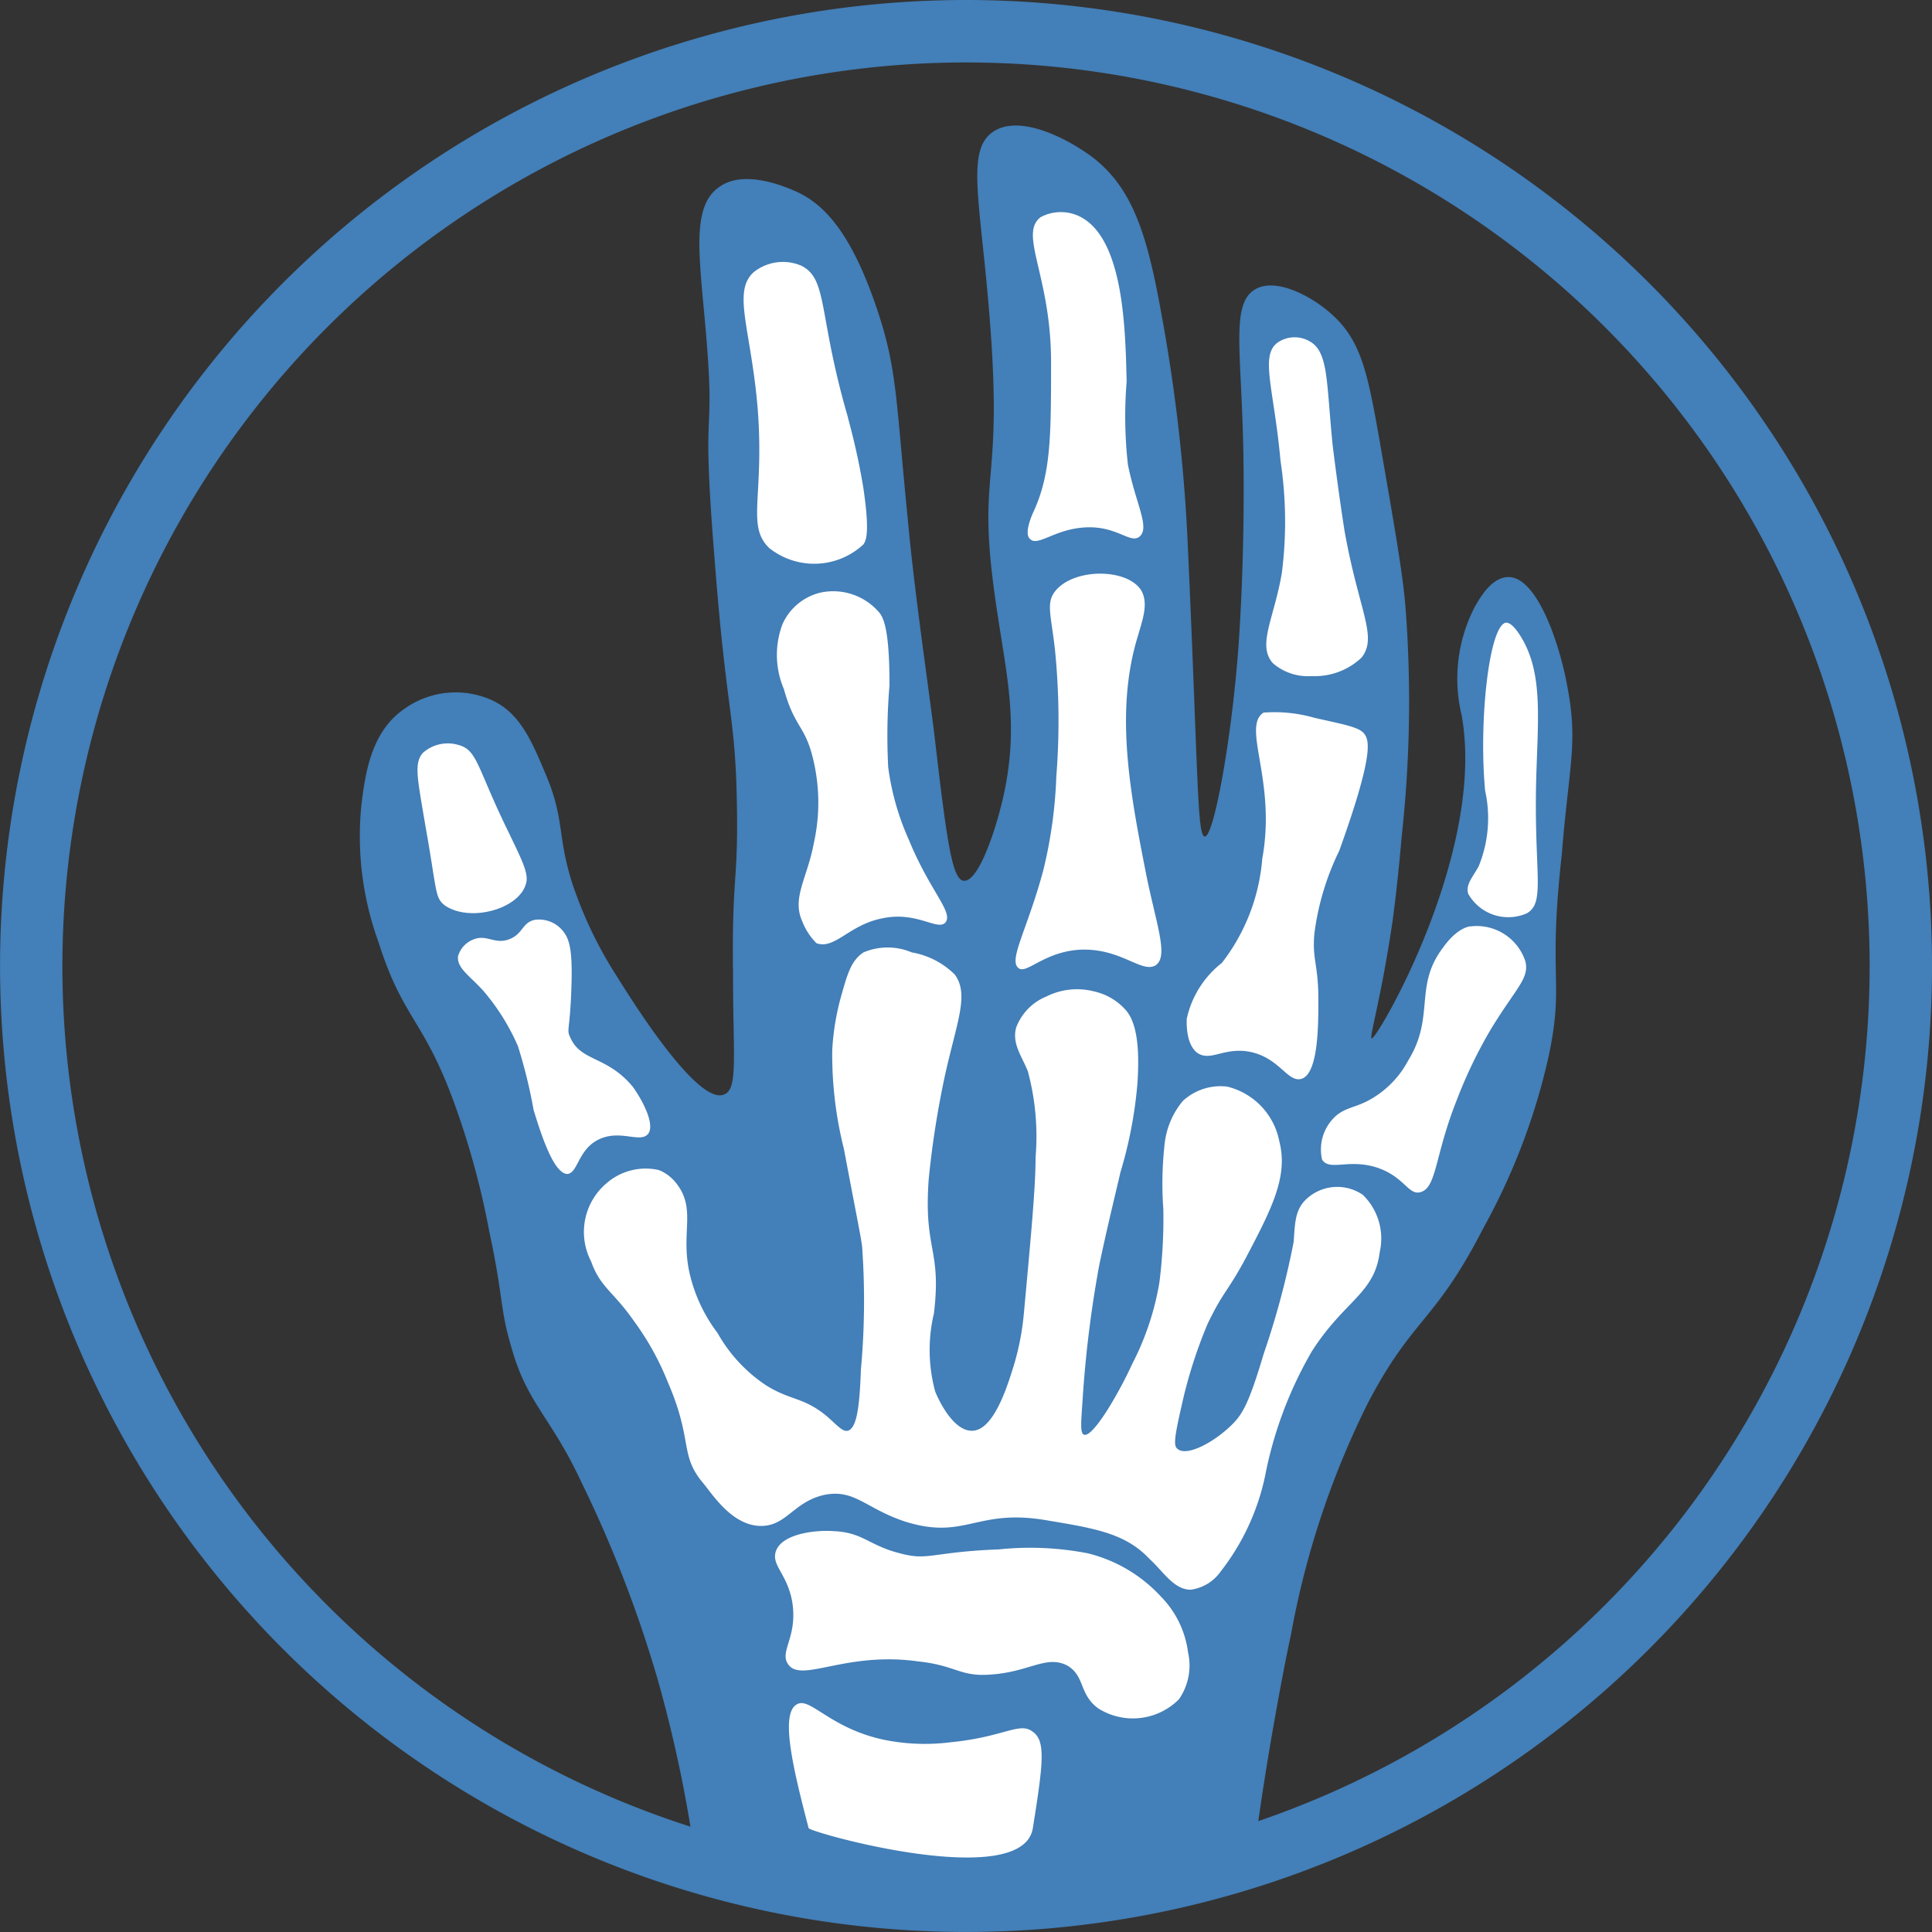<svg xmlns="http://www.w3.org/2000/svg" width="71.839" height="71.839" viewBox="0 0 71.839 71.839">
  <rect x="0" y="0" width="71.839" height="71.839" fill="#333333" stroke="none"/>
  <g id="Group_833" dataName="Group 833" transform="translate(0 0)">
    <path id="Path_491" dataName="Path 491" d="M739.9,43.5" transform="translate(-706.401 -30.134)"/>
    <g id="Group_835" dataName="Group 835" transform="translate(-7.241 -6)">
      <path id="Path_494" dataName="Path 494" d="M746,56.458c-.291-1.793-1.163-4.313-2.229-4.313-.63,0-1.066.775-1.26,1.115a5.809,5.809,0,0,0-.485,4.023c.921,5.089-3.15,12.068-3.344,12.019-.1-.048.339-1.405.776-4.362.194-1.454.291-2.617.339-3.15a45.879,45.879,0,0,0,.145-8.481c-.1-1.26-.388-2.908-.969-6.252-.436-2.472-.678-3.683-1.745-4.653-.727-.679-2.084-1.405-2.859-.969-.872.485-.582,2.036-.484,5.137,0,0,.145,3.635-.146,8-.242,3.489-.921,7.221-1.26,7.221-.291,0-.242-2.181-.63-10.711a62.661,62.661,0,0,0-.969-8.627c-.533-3-1.066-4.75-2.569-5.913-.969-.727-2.714-1.6-3.683-.969-1.066.679-.485,2.617-.145,7.027.485,6.155-.436,5.525.145,9.935.388,3,1.018,4.895.339,7.851-.291,1.26-.921,3.1-1.454,3.053-.436-.048-.63-1.454-1.115-5.622-.339-2.617-.727-5.234-.969-7.851-.436-4.362-.388-5.525-1.115-7.706C719.3,39.2,718.23,38.235,717.26,37.8c-.242-.1-1.89-.872-2.859-.145-1.018.727-.727,2.52-.485,5.283.388,4.507-.194,2.084.339,8.627.436,5.67.775,5.719.824,9.111.048,2.859-.194,2.569-.145,6.252,0,3.1.194,4.265-.339,4.459-1.066.436-3.829-4.168-4.022-4.459a15.352,15.352,0,0,1-1.6-3.344c-.582-1.793-.291-2.375-.969-4.023-.533-1.26-.969-2.375-2.084-2.859a3.279,3.279,0,0,0-3.2.339c-1.212.824-1.454,2.326-1.6,3.538a11.5,11.5,0,0,0,.63,5.137c.921,2.908,1.7,2.859,2.859,6.106a30.1,30.1,0,0,1,1.26,4.653c.533,2.472.388,2.859.824,4.313.582,2.084,1.454,2.569,2.569,4.943a46.054,46.054,0,0,1,2.859,7.367,49.26,49.26,0,0,1,1.454,7.027c.242,1.648,20.307,2.615,20.791-.972.339-2.666,1.018-6.346,1.309-7.655a32.151,32.151,0,0,1,2.859-8.627c1.7-3.247,2.472-2.956,4.313-6.543a23.929,23.929,0,0,0,2.423-6.4c.582-2.811-.048-2.762.485-7.512C746,59.317,746.339,58.4,746,56.458Z" transform="translate(-680.436 -24.688)" fill="#437fb8"/>
      <path id="Path_496" dataName="Path 496" d="M743.057,161.055c.388-2.423.484-3.247,0-3.586-.485-.388-1.066.194-3.053.388a7.58,7.58,0,0,1-2.52-.1c-1.987-.436-2.714-1.6-3.2-1.309-.63.339-.145,2.375.436,4.6C734.721,161.2,742.67,163.43,743.057,161.055Z" transform="translate(-697.412 -87.074)" fill="#fff"/>
      <path id="Path_498" dataName="Path 498" d="M730.271,119.779c-1.5-.485-1.89-1.212-3-1.018-1.212.242-1.454,1.212-2.472,1.163-1.066-.048-1.793-1.26-2.132-1.648-.824-1.018-.339-1.551-1.26-3.683a10.219,10.219,0,0,0-1.26-2.278c-.775-1.115-1.26-1.26-1.6-2.229a2.37,2.37,0,0,1,.582-2.908,2.213,2.213,0,0,1,1.939-.485,1.555,1.555,0,0,1,.679.533c.727.969.1,1.842.485,3.393a5.828,5.828,0,0,0,1.018,2.132,5.655,5.655,0,0,0,1.793,1.939c.921.582,1.406.436,2.278,1.163.388.339.582.582.775.533.339-.1.436-.921.485-2.278a28.211,28.211,0,0,0,.049-4.507c0-.194-.242-1.357-.679-3.683a14.38,14.38,0,0,1-.436-3.683,9.247,9.247,0,0,1,.339-2.036c.242-.872.388-1.309.824-1.6a2.3,2.3,0,0,1,1.793,0,3,3,0,0,1,1.6.824c.533.727.1,1.7-.339,3.635a34.18,34.18,0,0,0-.63,3.974c-.194,2.666.485,2.569.194,4.992a5.887,5.887,0,0,0,.048,2.908c.242.582.775,1.5,1.406,1.454.727-.048,1.212-1.454,1.454-2.229a9.691,9.691,0,0,0,.436-2.132c.291-3.15.436-4.75.436-5.816a9.3,9.3,0,0,0-.291-3.2c-.242-.582-.582-1.018-.436-1.6a2,2,0,0,1,1.115-1.163,2.546,2.546,0,0,1,1.793-.194,2.206,2.206,0,0,1,1.115.63c.291.291.63.921.485,2.859a16,16,0,0,1-.63,3.247c-.048.242-.436,1.793-.775,3.393a42.462,42.462,0,0,0-.63,5.089c-.048.727-.1,1.212.048,1.26.339.145,1.357-1.648,1.793-2.617a10.217,10.217,0,0,0,1.018-3.053,18.892,18.892,0,0,0,.145-2.714,13.21,13.21,0,0,1,.048-2.423,2.992,2.992,0,0,1,.678-1.6,2.067,2.067,0,0,1,1.648-.533,2.6,2.6,0,0,1,1.939,2.036c.339,1.309-.291,2.52-1.26,4.362-.679,1.26-.824,1.212-1.406,2.423a17.472,17.472,0,0,0-.969,3.053c-.291,1.26-.291,1.5-.145,1.6.339.291,1.357-.242,2.036-.921.388-.388.63-.824,1.163-2.617a30.816,30.816,0,0,0,1.115-4.168c.048-.678.048-1.163.436-1.551a1.681,1.681,0,0,1,2.133-.194,2.266,2.266,0,0,1,.63,2.132c-.194,1.551-1.309,1.793-2.52,3.683a14.856,14.856,0,0,0-1.745,4.653,8.665,8.665,0,0,1-1.648,3.538,1.621,1.621,0,0,1-1.115.678c-.63,0-1.018-.678-1.551-1.163-.872-.921-1.987-1.115-3.732-1.405C732.888,119.245,732.5,120.457,730.271,119.779Z" transform="translate(-689.328 -57.186)" fill="#fff"/>
      <path id="Path_501" dataName="Path 501" d="M715.672,104.225c-.291.388-1.066-.194-1.89.242-.727.388-.727,1.212-1.115,1.26-.533,0-1.018-1.6-1.26-2.375a18.9,18.9,0,0,0-.582-2.375,8.13,8.13,0,0,0-1.308-2.084c-.485-.533-.969-.824-.921-1.26a.946.946,0,0,1,.582-.63c.485-.194.776.194,1.309,0s.485-.63.969-.727a1.141,1.141,0,0,1,1.018.388c.242.291.388.63.339,2.084-.048,1.648-.194,1.6-.048,1.89.388.921,1.357.678,2.326,1.842C715.479,103.013,715.915,103.886,715.672,104.225Z" transform="translate(-684.324 -56.074)" fill="#fff"/>
      <path id="Path_502" dataName="Path 502" d="M733.993,83.354c-.388-.872.194-1.6.436-2.908a6.889,6.889,0,0,0-.049-3.2c-.291-1.163-.678-1.115-1.066-2.52a3.233,3.233,0,0,1-.048-2.423,2.074,2.074,0,0,1,1.406-1.163,2.245,2.245,0,0,1,2.133.679c.194.194.436.582.436,2.762a22.534,22.534,0,0,0-.048,3.053,9.658,9.658,0,0,0,.775,2.714c.776,1.89,1.648,2.666,1.357,3.053-.291.339-1.066-.436-2.375-.145-1.212.242-1.745,1.163-2.423.921A2.349,2.349,0,0,1,733.993,83.354Z" transform="translate(-696.925 -43.104)" fill="#fff"/>
      <path id="Path_503" dataName="Path 503" d="M753.713,83.725c-1.308.1-1.939.921-2.229.679-.388-.291.339-1.454.921-3.635a17.126,17.126,0,0,0,.485-3.489,26.5,26.5,0,0,0-.049-4.7c-.145-1.309-.339-1.745,0-2.181.679-.872,2.666-.872,3.2-.048.291.485.049,1.115-.1,1.648-.872,2.762-.339,5.719.242,8.675.388,2.036.921,3.3.388,3.635C756.04,84.6,755.264,83.629,753.713,83.725Z" transform="translate(-706.371 -42.408)" fill="#fff"/>
      <path id="Path_504" dataName="Path 504" d="M767.358,80.36c-.824.533.484,2.52-.048,5.428a7.262,7.262,0,0,1-1.5,3.877,3.613,3.613,0,0,0-1.309,2.084c0,.1-.048.921.388,1.26.484.339.969-.194,1.89-.048,1.163.194,1.454,1.163,1.987,1.018.63-.194.63-1.987.63-2.956,0-1.309-.242-1.5-.145-2.472a9.838,9.838,0,0,1,.921-3.053c1.308-3.635,1.115-4.12.921-4.362s-.775-.339-1.842-.582A5.4,5.4,0,0,0,767.358,80.36Z" transform="translate(-713.133 -47.863)" fill="#fff"/>
      <path id="Path_505" dataName="Path 505" d="M775.214,103.939c.436-.485.872-.388,1.551-.824a3.587,3.587,0,0,0,1.26-1.357c1.018-1.648.194-2.762,1.308-4.216.485-.679.921-.775,1.018-.775a1.905,1.905,0,0,1,2.036,1.309c.145.63-.339.969-1.26,2.472a17.335,17.335,0,0,0-1.308,2.714c-.824,2.084-.727,3.247-1.357,3.393-.436.1-.582-.582-1.6-.921-1.066-.339-1.745.145-2.036-.291A1.676,1.676,0,0,1,775.214,103.939Z" transform="translate(-718.424 -56.321)" fill="#fff"/>
      <path id="Path_516" dataName="Path 516" d="M706.515,88.792c-.388-.291-.291-.533-.727-2.956-.291-1.745-.436-2.326-.1-2.714a1.392,1.392,0,0,1,1.357-.291c.679.194.679.872,1.793,3.15.533,1.115.824,1.648.678,2.036C709.229,88.937,707.436,89.422,706.515,88.792Z" transform="translate(-682.728 -49.122)" fill="#fff"/>
      <path id="Path_517" dataName="Path 517" d="M731.475,56.476c-.872-.824-.194-1.89-.436-5.137-.242-3-.969-4.41-.145-5.137a1.742,1.742,0,0,1,1.745-.242c1.018.485.63,1.793,1.745,5.622,0,.048.339,1.163.582,2.666.242,1.648.1,1.939,0,2.084A2.689,2.689,0,0,1,731.475,56.476Z" transform="translate(-695.62 -30.088)" fill="#fff"/>
      <path id="Path_518" dataName="Path 518" d="M752.545,53.1c.63-1.405.63-2.811.63-5.525,0-3.2-1.212-4.75-.388-5.38a1.594,1.594,0,0,1,1.406-.048c1.7.775,1.745,4.265,1.793,6.155a16.041,16.041,0,0,0,.048,3.1c.291,1.454.824,2.326.436,2.666-.339.291-.824-.388-1.987-.339s-1.793.727-2.084.436C752.158,53.977,752.448,53.3,752.545,53.1Z" transform="translate(-706.852 -28.12)" fill="#fff"/>
      <path id="Path_519" dataName="Path 519" d="M771.041,51.8c-.678.485-.145,1.7.1,4.41a15.058,15.058,0,0,1,.048,4.168c-.291,1.7-.921,2.666-.339,3.344a1.99,1.99,0,0,0,1.454.485,2.526,2.526,0,0,0,1.842-.679c.63-.775-.1-1.745-.63-4.75-.242-1.551-.436-3.15-.436-3.15-.242-2.375-.145-3.489-.872-3.877A1.114,1.114,0,0,0,771.041,51.8Z" transform="translate(-716.285 -33.068)" fill="#fff"/>
      <path id="Path_520" dataName="Path 520" d="M787.482,73.5c-.63.1-1.018,3.683-.775,6.252a4.718,4.718,0,0,1-.242,2.811c-.242.436-.485.679-.388,1.018a1.711,1.711,0,0,0,2.181.727c.678-.388.291-1.405.339-4.6.048-2.569.339-4.41-.678-5.864C787.773,73.645,787.628,73.5,787.482,73.5Z" transform="translate(-724.243 -44.348)" fill="#fff"/>
      <path id="Path_521" dataName="Path 521" d="M732.959,143.918c.242-.63,1.454-.775,2.132-.727,1.115.048,1.309.533,2.472.824,1.066.291,1.163-.048,3.683-.145a11.233,11.233,0,0,1,3.3.145,5.464,5.464,0,0,1,2.714,1.6,3.611,3.611,0,0,1,1.018,2.084,2.2,2.2,0,0,1-.339,1.745,2.415,2.415,0,0,1-3,.339c-.727-.533-.484-1.212-1.163-1.6-.775-.388-1.405.242-2.811.339-1.163.1-1.308-.339-2.714-.485-2.714-.388-4.362.824-4.846.1-.339-.485.388-1.018.145-2.375C733.346,144.742,732.765,144.451,732.959,143.918Z" transform="translate(-696.861 -80.258)" fill="#fff"/>
    </g>
    <path id="Path_522" dataName="Path 522" d="M713.2,82.8" transform="translate(-688.557 -56.399)" fill="#fff"/>
    <path id="Path_559" dataName="Path 559" d="M674.82,5.522a33.6,33.6,0,1,1-33.6,33.6,33.617,33.617,0,0,1,33.6-33.6m0-2.322a35.919,35.919,0,1,0,35.92,35.919A35.925,35.925,0,0,0,674.82,3.2Z" transform="translate(-638.9 -3.2)" fill="#437fb8"/>
  </g>
</svg>
